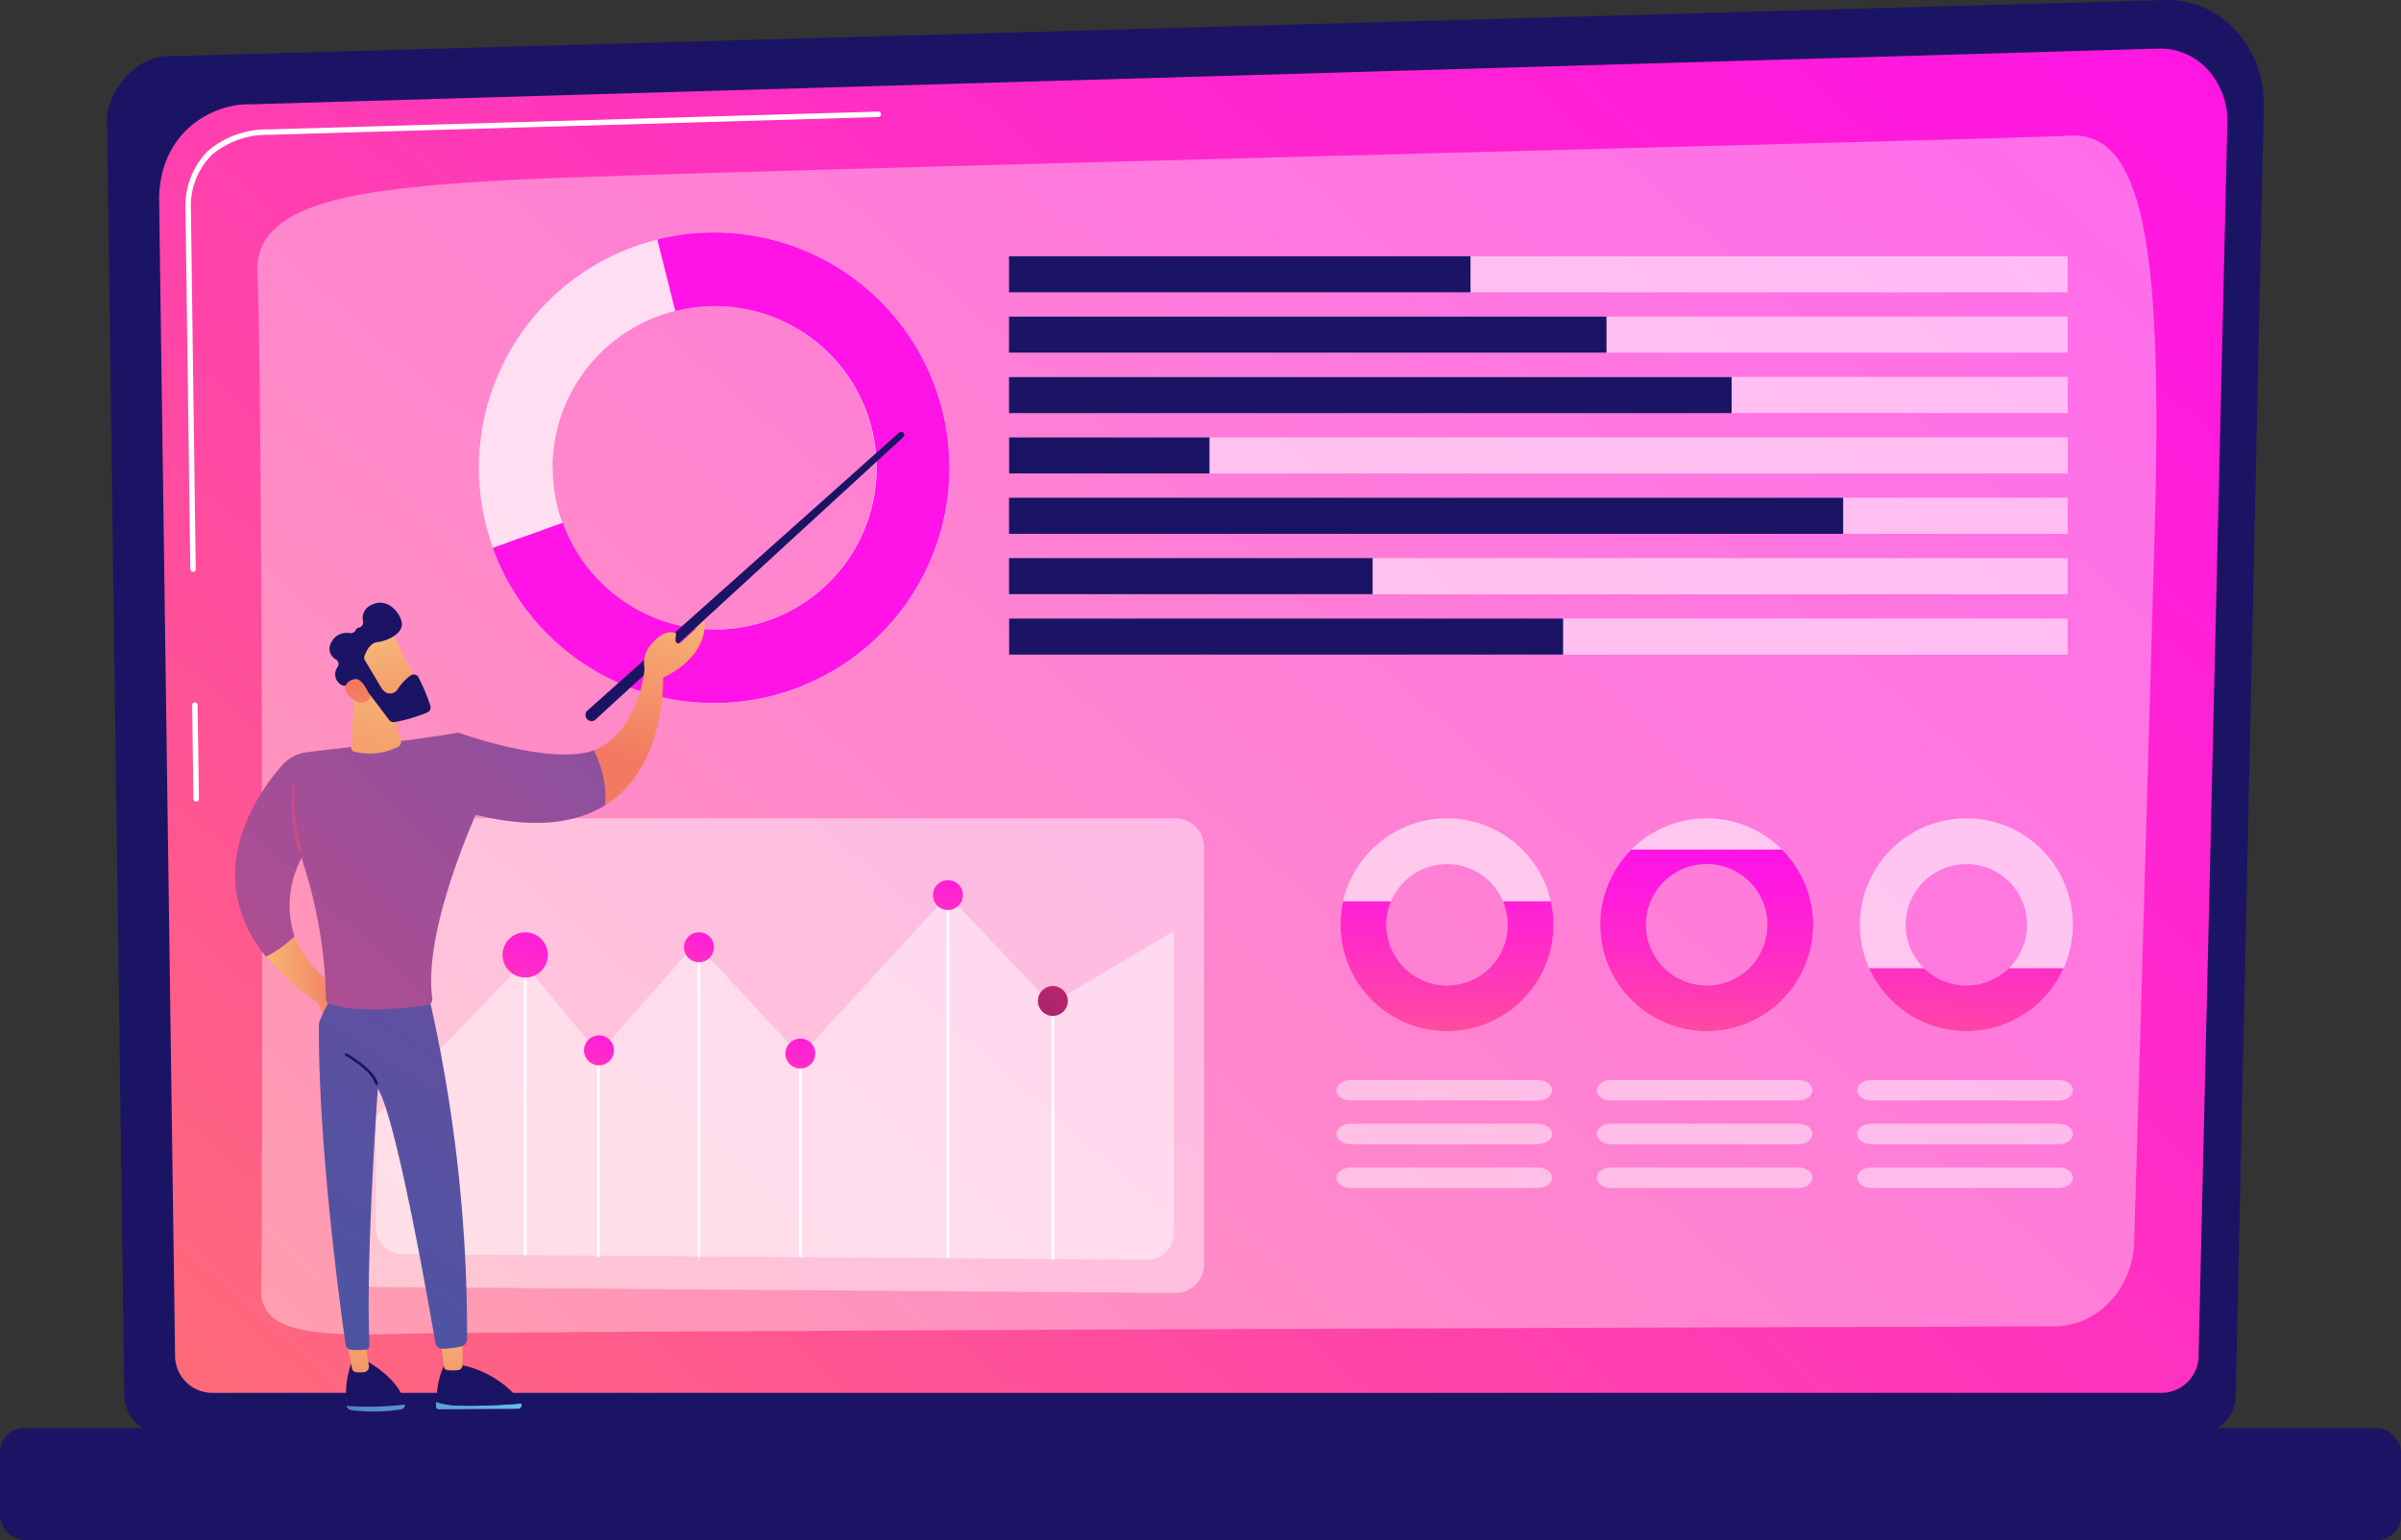 <svg id="Layer_1" data-name="Layer 1" xmlns="http://www.w3.org/2000/svg" xmlns:xlink="http://www.w3.org/1999/xlink" viewBox="0 0 234.66 150.57"><rect x="0" y="0" width="234.66" height="150.57" fill="#333333" stroke="none"/><defs><style>.cls-1,.cls-4,.cls-5,.cls-6,.cls-9{fill:#fff;}.cls-1{opacity:0.57;}.cls-2{fill:#1b1464;}.cls-3{fill:url(#linear-gradient);}.cls-5{opacity:0.37;}.cls-6{opacity:0.73;}.cls-7{fill:#ff13e6;}.cls-8{opacity:0.53;}.cls-9{opacity:0.44;}.cls-10{fill:url(#linear-gradient-2);}.cls-11{fill:url(#linear-gradient-3);}.cls-12{fill:url(#linear-gradient-4);}.cls-13{fill:url(#linear-gradient-5);}.cls-14{fill:url(#linear-gradient-6);}.cls-15{fill:url(#linear-gradient-7);}.cls-16{clip-path:url(#clip-path);}.cls-17{fill:url(#linear-gradient-8);}.cls-18{clip-path:url(#clip-path-2);}.cls-19{fill:url(#linear-gradient-9);}.cls-20{clip-path:url(#clip-path-3);}.cls-21{fill:url(#linear-gradient-10);}.cls-22{opacity:0.48;}.cls-23{fill:url(#linear-gradient-11);}.cls-24{fill:url(#linear-gradient-12);}.cls-25{fill:url(#linear-gradient-13);}.cls-26{fill:url(#linear-gradient-14);}.cls-27{fill:url(#linear-gradient-15);}.cls-28{fill:url(#linear-gradient-16);}.cls-29{fill:url(#linear-gradient-17);}.cls-30{fill:url(#linear-gradient-18);}.cls-31{fill:url(#linear-gradient-19);}.cls-32{fill:url(#linear-gradient-20);}.cls-33{fill:url(#linear-gradient-21);}.cls-34{fill:url(#linear-gradient-22);}.cls-35{fill:url(#linear-gradient-23);}.cls-36{fill:url(#linear-gradient-24);}</style><linearGradient id="linear-gradient" x1="205.14" y1="-27.91" x2="-63.55" y2="278.98" gradientUnits="userSpaceOnUse"><stop offset="0" stop-color="#ff13e6"/><stop offset="0.09" stop-color="#ff19df"/><stop offset="0.23" stop-color="#ff29cb"/><stop offset="0.4" stop-color="#ff43aa"/><stop offset="0.59" stop-color="#ff687c"/><stop offset="0.8" stop-color="#ff9642"/><stop offset="1" stop-color="#ffc902"/></linearGradient><linearGradient id="linear-gradient-2" x1="53.18" y1="87.77" x2="43.9" y2="115.82" xlink:href="#linear-gradient"/><linearGradient id="linear-gradient-3" x1="59.71" y1="99.01" x2="53.6" y2="117.48" xlink:href="#linear-gradient"/><linearGradient id="linear-gradient-4" x1="69.53" y1="88.92" x2="63.42" y2="107.4" xlink:href="#linear-gradient"/><linearGradient id="linear-gradient-5" x1="79.44" y1="99.33" x2="73.33" y2="117.8" xlink:href="#linear-gradient"/><linearGradient id="linear-gradient-6" x1="93.87" y1="83.83" x2="87.75" y2="102.3" xlink:href="#linear-gradient"/><linearGradient id="linear-gradient-7" x1="104.12" y1="94.17" x2="98.01" y2="112.65" gradientUnits="userSpaceOnUse"><stop offset="0" stop-color="#ca246d"/><stop offset="1" stop-color="#4c286e"/></linearGradient><clipPath id="clip-path"><path class="cls-1" d="M141.42,80a10.41,10.41,0,1,0,10.41,10.41A10.42,10.42,0,0,0,141.42,80Zm0,16.34a5.93,5.93,0,1,1,5.93-5.93A5.93,5.93,0,0,1,141.42,96.34Z"/></clipPath><linearGradient id="linear-gradient-8" x1="142.78" y1="81.84" x2="141.35" y2="123.83" xlink:href="#linear-gradient"/><clipPath id="clip-path-2"><path class="cls-1" d="M166.8,80a10.41,10.41,0,1,0,10.41,10.41A10.42,10.42,0,0,0,166.8,80Zm0,16.34a5.93,5.93,0,1,1,5.93-5.93A5.93,5.93,0,0,1,166.8,96.34Z"/></clipPath><linearGradient id="linear-gradient-9" x1="168.04" y1="82.7" x2="166.61" y2="124.69" xlink:href="#linear-gradient"/><clipPath id="clip-path-3"><path class="cls-1" d="M192.18,80a10.41,10.41,0,1,0,10.41,10.41A10.41,10.41,0,0,0,192.18,80Zm0,16.34a5.93,5.93,0,1,1,5.93-5.93A5.93,5.93,0,0,1,192.18,96.34Z"/></clipPath><linearGradient id="linear-gradient-10" x1="193.59" y1="83.57" x2="192.16" y2="125.56" xlink:href="#linear-gradient"/><linearGradient id="linear-gradient-11" x1="48.29" y1="128.42" x2="27.2" y2="144.98" gradientUnits="userSpaceOnUse"><stop offset="0" stop-color="#65ccf2"/><stop offset="1" stop-color="#4959a7"/></linearGradient><linearGradient id="linear-gradient-12" x1="26.01" y1="95.49" x2="33.74" y2="95.49" gradientUnits="userSpaceOnUse"><stop offset="0" stop-color="#f6b676"/><stop offset="1" stop-color="#f37960"/></linearGradient><linearGradient id="linear-gradient-13" x1="35.39" y1="128.66" x2="34.29" y2="138.32" xlink:href="#linear-gradient-12"/><linearGradient id="linear-gradient-14" x1="52.04" y1="133.19" x2="30.95" y2="149.75" xlink:href="#linear-gradient-11"/><linearGradient id="linear-gradient-15" x1="44.41" y1="129.69" x2="43.3" y2="139.36" xlink:href="#linear-gradient-12"/><linearGradient id="linear-gradient-16" x1="57.57" y1="85.51" x2="22.15" y2="140.46" gradientUnits="userSpaceOnUse"><stop offset="0" stop-color="#6e4e9f"/><stop offset="1" stop-color="#4255a4"/></linearGradient><linearGradient id="linear-gradient-17" x1="52.89" y1="67.51" x2="-22.29" y2="146.34" gradientUnits="userSpaceOnUse"><stop offset="0" stop-color="#8c509e"/><stop offset="1" stop-color="#ee497a"/></linearGradient><linearGradient id="linear-gradient-18" x1="37.86" y1="66.05" x2="33.31" y2="85.68" xlink:href="#linear-gradient-12"/><linearGradient id="linear-gradient-19" x1="-1828.4" y1="-1112.01" x2="-1835.9" y2="-1102.09" gradientTransform="translate(2099.98 -506.47) rotate(-46.73)" xlink:href="#linear-gradient-12"/><linearGradient id="linear-gradient-20" x1="-1839.38" y1="-1104.16" x2="-1833.37" y2="-1110.33" gradientTransform="translate(2099.98 -506.47) rotate(-46.73)" xlink:href="#linear-gradient-12"/><linearGradient id="linear-gradient-21" x1="34.28" y1="70.33" x2="25.53" y2="86.41" xlink:href="#linear-gradient-17"/><linearGradient id="linear-gradient-22" x1="56.45" y1="70.47" x2="-19.37" y2="149.97" xlink:href="#linear-gradient-17"/><linearGradient id="linear-gradient-23" x1="65.19" y1="59.05" x2="60.62" y2="73.99" xlink:href="#linear-gradient-12"/><linearGradient id="linear-gradient-24" x1="66.97" y1="59.59" x2="62.4" y2="74.54" xlink:href="#linear-gradient-12"/></defs><title>HowWeDoIt5</title><path class="cls-2" d="M218.51,136.22a3.86,3.86,0,0,1-3.68,4h-199a3.87,3.87,0,0,1-3.68-4L10.46,11.66c0-2.2,2.38-6.5,6.75-6.18L211.73,0a8.91,8.91,0,0,1,6.79,3,10.57,10.57,0,0,1,2.73,7.38Z"/><path class="cls-3" d="M214.88,132.38a3.65,3.65,0,0,1-3.48,3.79H20.59a3.65,3.65,0,0,1-3.48-3.79L15.55,19.31c.18-6.81,5.66-9.26,9-9.11L211,4.75a6.27,6.27,0,0,1,4.78,2.07,7.42,7.42,0,0,1,1.91,5.2Z"/><path class="cls-4" d="M19.17,78.37a.26.26,0,0,1-.26-.26l-.13-9.17a.27.27,0,0,1,.27-.27h0a.26.26,0,0,1,.26.26l.13,9.17a.27.27,0,0,1-.26.27Z"/><path class="cls-4" d="M18.87,55.9a.27.27,0,0,1-.27-.26l-.47-35.12a7.65,7.65,0,0,1,2.16-5.74,8.93,8.93,0,0,1,6-2.13l59.54-1.74a.25.25,0,0,1,.27.25.27.27,0,0,1-.25.28L26.3,13.18a8.38,8.38,0,0,0-5.64,2,7.12,7.12,0,0,0-2,5.35l.47,35.12a.25.25,0,0,1-.26.27Z"/><path class="cls-5" d="M25.52,126.11c.2-9.35.12-92.11-.37-99.26s9.73-8.48,25.42-9.29,148.12-4,151.53-4.29c7.66-.67,9.25,11.8,8.48,38.88-.58,20.35-1.53,53.86-2,69.27-.13,4.59-3.57,8.24-7.79,8.25-31.87.09-154,.47-162.13.74C29.34,130.71,25.44,129.81,25.52,126.11Z"/><rect class="cls-2" y="139.62" width="234.66" height="10.94" rx="2.35"/><path class="cls-6" d="M46.8,45.74a23,23,0,1,1,23,23A23.05,23.05,0,0,1,46.8,45.74Zm7.22,0A15.81,15.81,0,1,0,69.83,29.93,15.82,15.82,0,0,0,54,45.74Z"/><path class="cls-7" d="M69.83,61.55A15.81,15.81,0,1,0,66,30.41l-1.76-7A23,23,0,1,1,48.16,53.56L55,51.11A15.84,15.84,0,0,0,69.83,61.55Z"/><g class="cls-8"><rect class="cls-4" x="148.58" y="10.5" width="3.53" height="103.47" transform="translate(88.11 212.58) rotate(-90)"/><rect class="cls-4" x="148.58" y="4.59" width="3.53" height="103.47" transform="translate(94.02 206.68) rotate(-90)"/><rect class="cls-4" x="148.58" y="-1.31" width="3.53" height="103.47" transform="translate(99.92 200.77) rotate(-90)"/><rect class="cls-4" x="148.58" y="-7.21" width="3.53" height="103.47" transform="translate(105.83 194.87) rotate(-90)"/><rect class="cls-4" x="148.58" y="-13.12" width="3.53" height="103.47" transform="translate(111.73 188.96) rotate(-90)"/><rect class="cls-4" x="148.58" y="-19.02" width="3.53" height="103.47" transform="translate(117.63 183.06) rotate(-90)"/><rect class="cls-4" x="148.58" y="-24.93" width="3.53" height="103.47" transform="translate(123.54 177.16) rotate(-90)"/></g><rect class="cls-2" x="123.92" y="35.16" width="3.53" height="54.15" transform="translate(63.46 187.92) rotate(-90)"/><rect class="cls-2" x="114.62" y="38.56" width="3.53" height="35.54" transform="translate(60.05 172.71) rotate(-90)"/><rect class="cls-2" x="137.61" y="9.66" width="3.53" height="81.53" transform="translate(88.95 189.8) rotate(-90)"/><rect class="cls-2" x="106.64" y="34.73" width="3.53" height="19.59" transform="translate(63.89 152.93) rotate(-90)"/><rect class="cls-2" x="132.16" y="3.3" width="3.53" height="70.63" transform="translate(95.31 172.55) rotate(-90)"/><rect class="cls-2" x="126.05" y="3.51" width="3.53" height="58.4" transform="translate(95.1 160.53) rotate(-90)"/><rect class="cls-2" x="119.4" y="4.25" width="3.53" height="45.11" transform="translate(94.36 147.98) rotate(-90)"/><path class="cls-9" d="M114.85,126.41l-78.25-.59A2.81,2.81,0,0,1,33.81,123V82.81A2.81,2.81,0,0,1,36.62,80h78.25a2.81,2.81,0,0,1,2.81,2.81V123.6A2.81,2.81,0,0,1,114.85,126.41Z"/><path class="cls-9" d="M102.71,98.15,92.65,87.51,78.22,103.2,68,92.22,58.49,103l-7.32-8.89-14.43,15V120a2.61,2.61,0,0,0,2.6,2.61l72.77.55a2.61,2.61,0,0,0,2.63-2.61V91Z"/><rect class="cls-4" x="102.77" y="97.85" width="0.26" height="25.31"/><rect class="cls-4" x="92.52" y="87.51" width="0.26" height="35.5"/><rect class="cls-4" x="78.09" y="103.01" width="0.26" height="19.9"/><rect class="cls-4" x="68.18" y="92.61" width="0.26" height="30.3"/><rect class="cls-4" x="58.36" y="102.69" width="0.26" height="20.22"/><rect class="cls-4" x="51.2" y="93.36" width="0.26" height="29.35"/><circle class="cls-10" cx="51.33" cy="93.36" r="2.21"/><path class="cls-11" d="M60,102.69a1.46,1.46,0,1,1-1.46-1.46A1.45,1.45,0,0,1,60,102.69Z"/><path class="cls-12" d="M69.77,92.61a1.46,1.46,0,1,1-1.46-1.46A1.45,1.45,0,0,1,69.77,92.61Z"/><path class="cls-13" d="M79.68,103a1.46,1.46,0,1,1-1.46-1.46A1.46,1.46,0,0,1,79.68,103Z"/><path class="cls-14" d="M94.1,87.51a1.46,1.46,0,1,1-1.45-1.46A1.45,1.45,0,0,1,94.1,87.51Z"/><path class="cls-15" d="M104.36,97.85a1.46,1.46,0,1,1-1.46-1.45A1.46,1.46,0,0,1,104.36,97.85Z"/><path class="cls-1" d="M141.42,80a10.41,10.41,0,1,0,10.41,10.41A10.42,10.42,0,0,0,141.42,80Zm0,16.34a5.93,5.93,0,1,1,5.93-5.93A5.93,5.93,0,0,1,141.42,96.34Z"/><g class="cls-16"><rect class="cls-17" x="126.88" y="88.12" width="30.93" height="13.09"/></g><path class="cls-1" d="M166.8,80a10.41,10.41,0,1,0,10.41,10.41A10.42,10.42,0,0,0,166.8,80Zm0,16.34a5.93,5.93,0,1,1,5.93-5.93A5.93,5.93,0,0,1,166.8,96.34Z"/><g class="cls-18"><rect class="cls-19" x="152.26" y="83.06" width="30.93" height="18.15"/></g><path class="cls-1" d="M192.18,80a10.41,10.41,0,1,0,10.41,10.41A10.41,10.41,0,0,0,192.18,80Zm0,16.34a5.93,5.93,0,1,1,5.93-5.93A5.93,5.93,0,0,1,192.18,96.34Z"/><g class="cls-20"><rect class="cls-21" x="177.64" y="94.66" width="30.93" height="6.54"/></g><g class="cls-22"><path class="cls-4" d="M150.3,114.14H132c-.76,0-1.38.43-1.38,1s.62,1,1.38,1H150.3c.77,0,1.39-.43,1.39-1S151.07,114.14,150.3,114.14Z"/><path class="cls-4" d="M150.3,109.86H132c-.76,0-1.38.43-1.38,1s.62,1,1.38,1H150.3c.77,0,1.39-.43,1.39-1S151.07,109.86,150.3,109.86Z"/><path class="cls-4" d="M150.3,105.59H132c-.76,0-1.38.43-1.38,1s.62,1,1.38,1H150.3c.77,0,1.39-.44,1.39-1S151.07,105.59,150.3,105.59Z"/></g><g class="cls-22"><path class="cls-4" d="M175.75,114.14H157.44c-.76,0-1.38.43-1.38,1s.62,1,1.38,1h18.31c.77,0,1.39-.43,1.39-1S176.52,114.14,175.75,114.14Z"/><path class="cls-4" d="M175.75,109.86H157.44c-.76,0-1.38.43-1.38,1s.62,1,1.38,1h18.31c.77,0,1.39-.43,1.39-1S176.52,109.86,175.75,109.86Z"/><path class="cls-4" d="M175.75,105.59H157.44c-.76,0-1.38.43-1.38,1s.62,1,1.38,1h18.31c.77,0,1.39-.44,1.39-1S176.52,105.59,175.75,105.59Z"/></g><g class="cls-22"><path class="cls-4" d="M201.2,114.14H182.89c-.76,0-1.38.43-1.38,1s.62,1,1.38,1H201.2c.77,0,1.39-.43,1.39-1S202,114.14,201.2,114.14Z"/><path class="cls-4" d="M201.2,109.86H182.89c-.76,0-1.38.43-1.38,1s.62,1,1.38,1H201.2c.77,0,1.39-.43,1.39-1S202,109.86,201.2,109.86Z"/><path class="cls-4" d="M201.2,105.59H182.89c-.76,0-1.38.43-1.38,1s.62,1,1.38,1H201.2c.77,0,1.39-.44,1.39-1S202,105.59,201.2,105.59Z"/></g><path class="cls-2" d="M57.41,70.33a.59.59,0,0,1,0-.86l30.5-27.21a.28.28,0,0,1,.31,0h0a.29.29,0,0,1,.07.47L58.21,70.34a.59.59,0,0,1-.8,0Z"/><path class="cls-2" d="M39.58,137.32a.69.69,0,0,0,0-.13c-.65-2.59-3.89-4.2-3.89-4.2l-1.28.1a8.91,8.91,0,0,0-.53,4.31.43.43,0,0,1,0,0A31.14,31.14,0,0,0,39.58,137.32Z"/><path class="cls-23" d="M33.87,137.45a.58.58,0,0,0,.41.41,18,18,0,0,0,4.91-.07.48.48,0,0,0,.39-.47A31.14,31.14,0,0,1,33.87,137.45Z"/><path class="cls-24" d="M28.79,91.51a12.21,12.21,0,0,1-2.78,2,23.06,23.06,0,0,0,5.08,4.52l.63,1.41,2-2.41A10.94,10.94,0,0,1,28.79,91.51Z"/><path class="cls-25" d="M33.87,131.18l.54,2.62a.43.43,0,0,0,.37.35,4,4,0,0,0,.84,0,.55.55,0,0,0,.43-.64l-.38-2.32Z"/><path class="cls-26" d="M45.14,137.42a7.82,7.82,0,0,1-2.53-.36v.43a.29.29,0,0,0,.27.29l7.78-.05a.36.36,0,0,0,.29-.52C49.93,137.29,47.33,137.48,45.14,137.42Z"/><path class="cls-2" d="M51,137.21l0-.06a9.94,9.94,0,0,0-5.9-3.7l-1.66-.06a8,8,0,0,0-.75,3.67,7.82,7.82,0,0,0,2.53.36C47.33,137.48,49.93,137.29,51,137.21Z"/><path class="cls-27" d="M43.05,130.88c0,.12.25,2,.34,2.73a.36.36,0,0,0,.3.33,4,4,0,0,0,1.14,0,.48.48,0,0,0,.37-.49v-3Z"/><path class="cls-28" d="M41.72,96.56a147.93,147.93,0,0,1,3.93,34.36.74.74,0,0,1-.59.72,8.16,8.16,0,0,1-1.85.22.69.69,0,0,1-.66-.58c-.56-3.29-3.78-21.84-5.62-24.85,0,0-1.21,16.52-.82,25.09a.42.42,0,0,1-.36.43,7.37,7.37,0,0,1-1.49,0,.53.53,0,0,1-.48-.46c-.4-2.79-2.7-19.37-2.61-31.32,0-.67,1.79-3.6,1.79-3.6Z"/><path class="cls-29" d="M47.86,76.06a16,16,0,0,0-3.07-4.44C40.33,72.43,33,73.15,30,73.54a3.91,3.91,0,0,0-2.45,1.31C25,77.73,19.59,85.6,26,93.54a12.21,12.21,0,0,0,2.78-2,9.81,9.81,0,0,1,.72-7.7,6.7,6.7,0,0,0,.19.74A45.92,45.92,0,0,1,31.86,97.7a.42.42,0,0,0,.26.39c2.7,1.08,7.89.43,9.64.17a.58.58,0,0,0,.49-.66c-.86-6.21,3.54-16.41,4.7-19a1.72,1.72,0,0,1,.84-.84l.56-.26A14.9,14.9,0,0,0,47.86,76.06Z"/><path class="cls-30" d="M34.64,67.57l-.31,5.55a.34.34,0,0,0,.25.35A6.12,6.12,0,0,0,38.92,73a.55.55,0,0,0,.26-.63l-1.42-5Z"/><path class="cls-31" d="M38.11,61.51c.08.07,3,5.89,3,5.89L37.79,69l-3.63-5.1S36.91,60.37,38.11,61.51Z"/><path class="cls-2" d="M35.65,64.06a.52.52,0,0,0,0,.47l1.67,2.8a.52.52,0,0,0,.1.11.87.87,0,0,0,1.41,0A4.89,4.89,0,0,1,40.19,66a.52.52,0,0,1,.72.24A18.79,18.79,0,0,1,42.06,69a.53.53,0,0,1-.31.66,15.39,15.39,0,0,1-3.22.94.57.57,0,0,1-.51-.22c-.51-.7-2-2.67-2.45-3.16A1.82,1.82,0,0,0,33.88,67a.59.59,0,0,1-.43,0,1.18,1.18,0,0,1-.44-1.8.54.54,0,0,0-.17-.73,1.18,1.18,0,0,1-.45-1.68,1.66,1.66,0,0,1,1.81-.89.55.55,0,0,0,.58-.33.35.35,0,0,1,.28-.21.52.52,0,0,0,.42-.62,1.37,1.37,0,0,1,.77-1.57c1.45-.8,2.72.5,3,1.6s-1.3,1.87-2.32,2C36.22,62.82,35.81,63.63,35.65,64.06Z"/><path class="cls-32" d="M36.2,68.2s-.65-1.88-1.47-1.81-1.48.89-.45,1.81C35.55,69.35,36.2,68.2,36.2,68.2Z"/><path class="cls-33" d="M29.24,83.32a16.66,16.66,0,0,1-.69-6.61l.3,0a16.43,16.43,0,0,0,.67,6.48Z"/><path class="cls-2" d="M36.79,106.05a.16.16,0,0,1-.15-.12c-.33-1.28-2.82-2.69-2.84-2.7a.15.15,0,0,1-.06-.21.15.15,0,0,1,.2,0c.11.06,2.63,1.48,3,2.89a.15.15,0,0,1-.11.18Z"/><path class="cls-34" d="M58.06,73.35c-4.24,1.54-13.27-1.73-13.27-1.73L44.17,79c7.23,2.29,11.93,1.62,15-.29A10.11,10.11,0,0,0,58.06,73.35Z"/><path class="cls-35" d="M64.8,65.73,63,65.38S62.55,71,58.6,73.11a4.41,4.41,0,0,1-.54.24,10.11,10.11,0,0,1,1.1,5.36C65.38,74.81,64.8,65.73,64.8,65.73Z"/><path class="cls-36" d="M63.12,65.87,63,65.38A2.71,2.71,0,0,1,63.64,63c1.41-1.71,2.45-1.08,2.45-1.08a4.38,4.38,0,0,0-.07.69.31.31,0,0,0,.51.22l2.31-2.12s.65,3.37-4.3,5.68Z"/></svg>